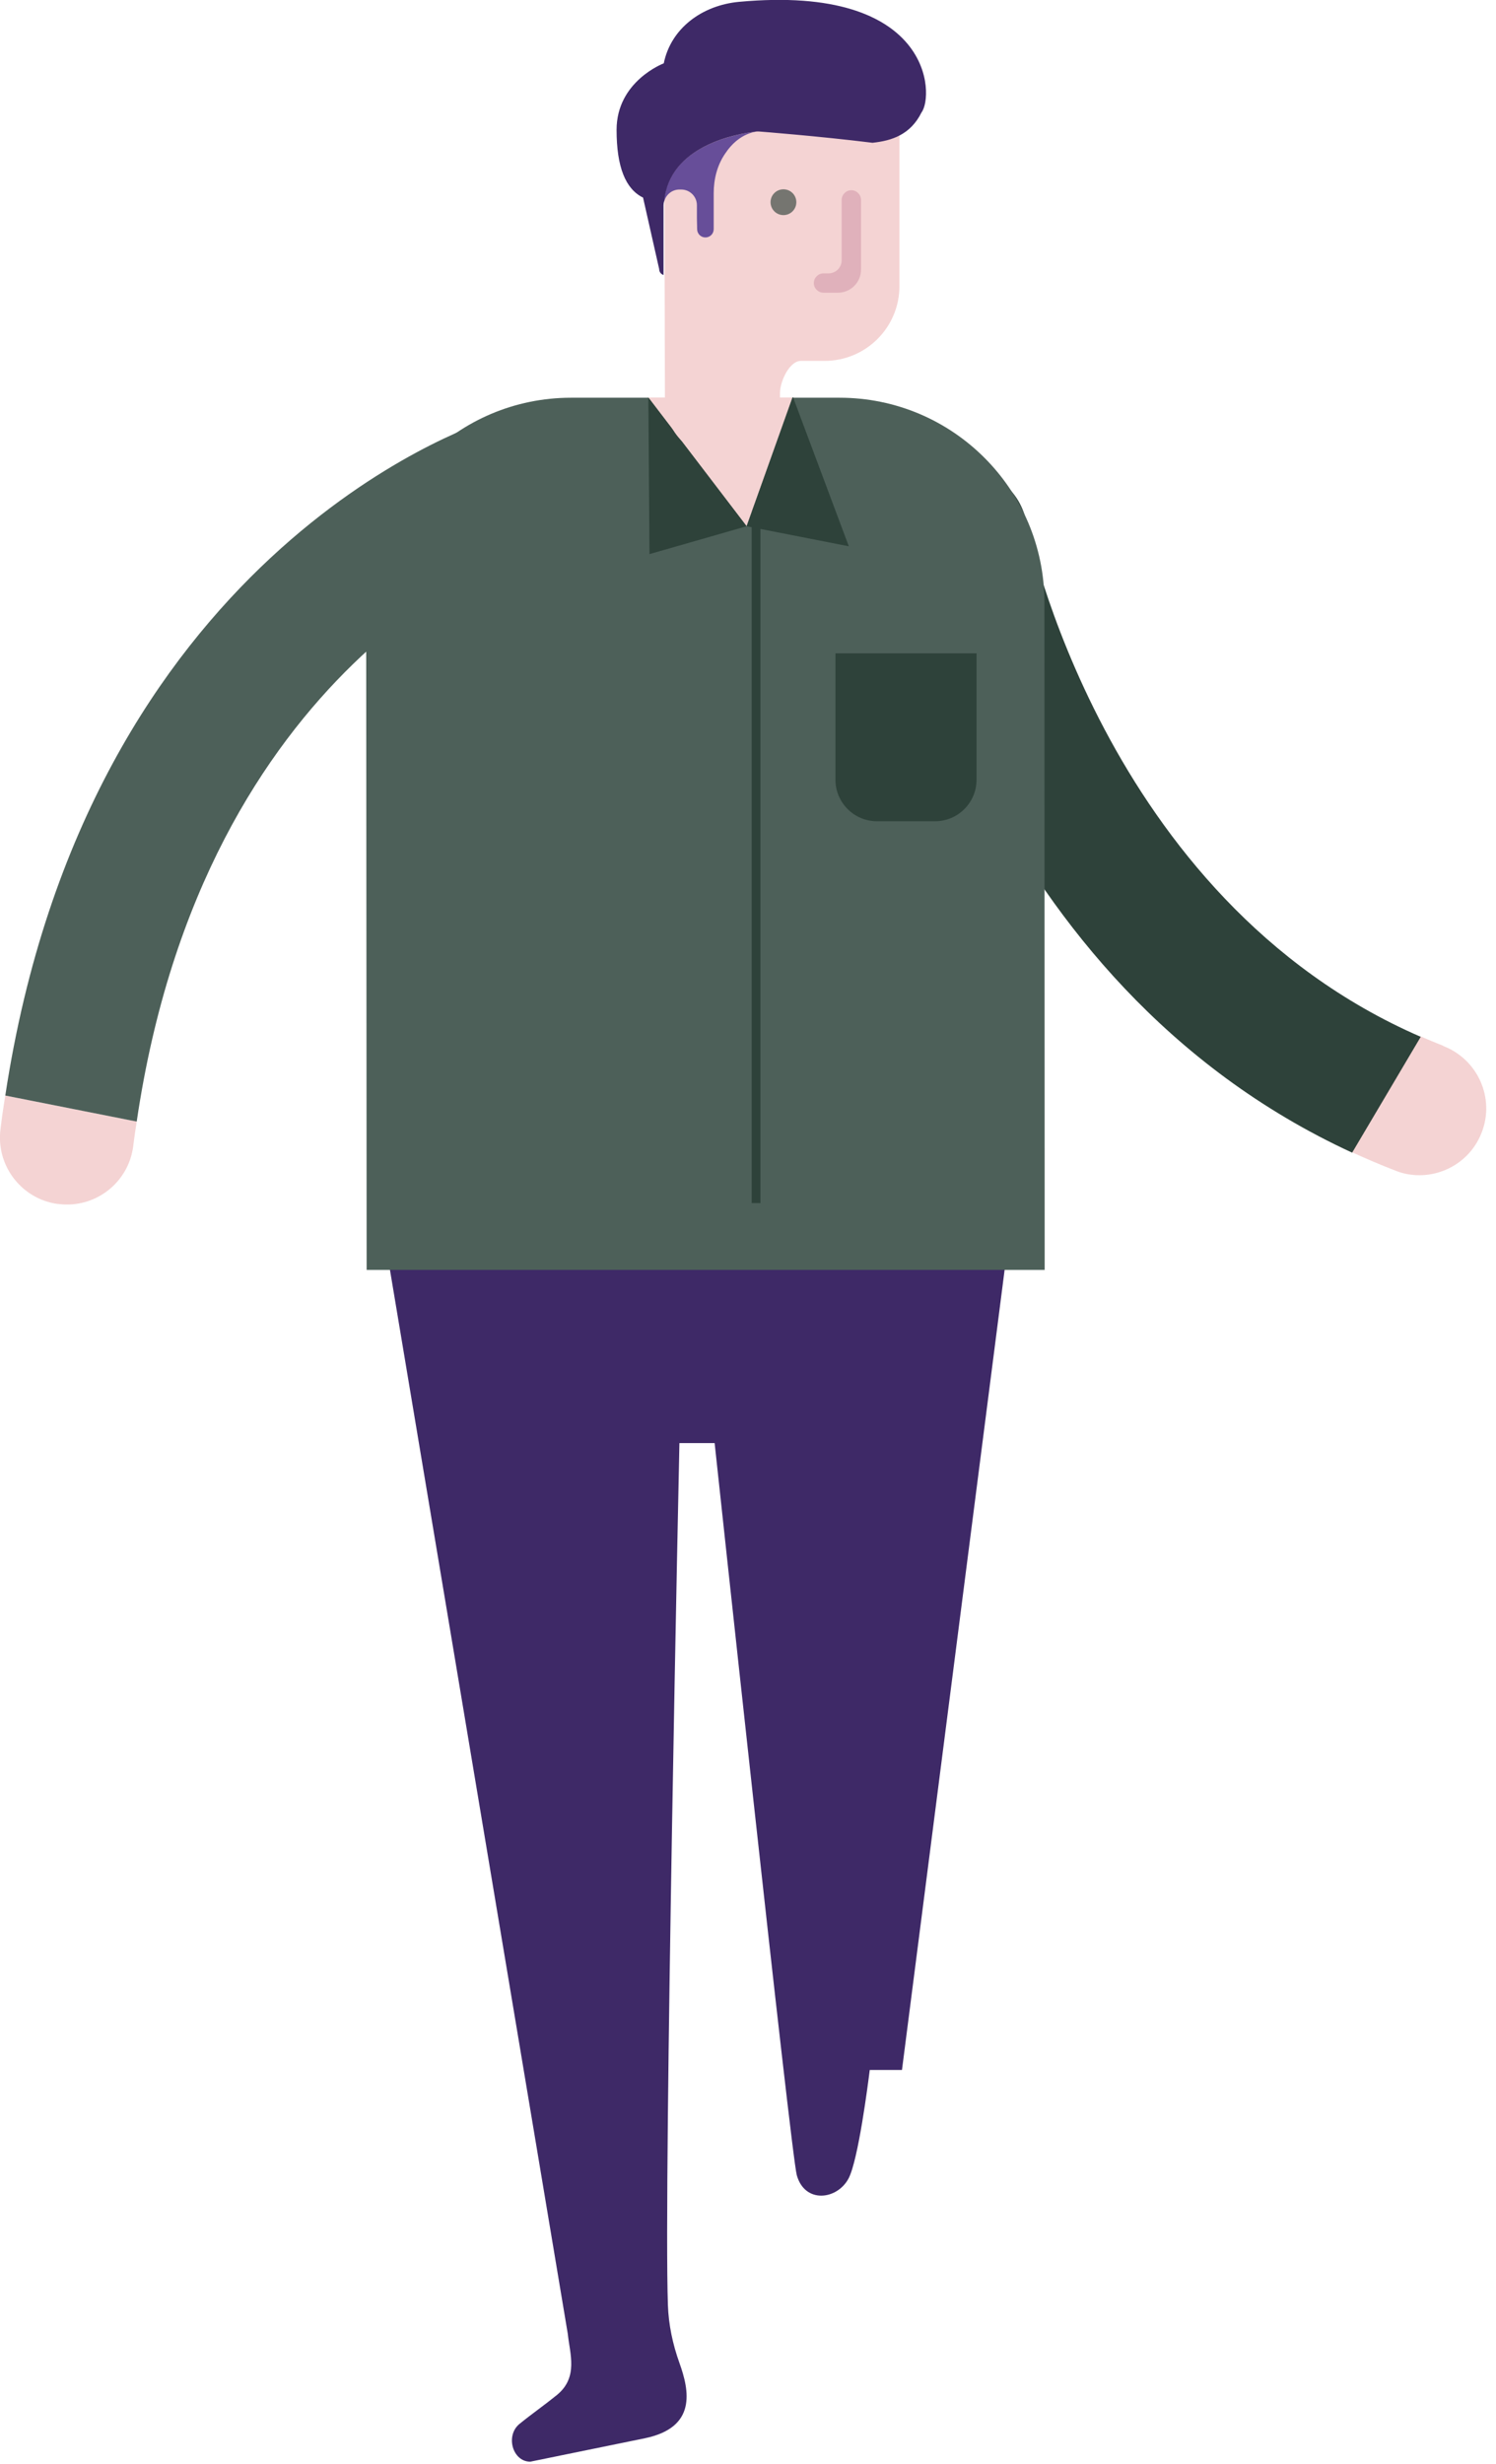 <svg width="65" height="107" viewBox="0 0 65 107" fill="none" xmlns="http://www.w3.org/2000/svg">
<g clip-path="url(#clip0_134_700)">
<path d="M43.66 55.06H16.93L24.67 101.34C24.76 102.21 25.14 103.23 24.19 104C23.66 104.43 23.1 104.82 22.57 105.25C21.95 105.76 22.27 106.89 23.04 106.89L28.03 105.87C30.27 105.4 29.96 103.82 29.52 102.6C29.23 101.79 29.05 100.95 29.02 100.09C28.83 94.71 29.52 62.66 29.52 62.66H31.05C31.05 62.66 34.37 93.57 34.62 94.45C34.97 95.7 36.38 95.52 36.87 94.59C37.29 93.79 37.71 90.52 37.79 89.88H39.19L43.66 55.06Z" fill="#3E2967"/>
<path d="M62.71 45.42C64.21 46 64.96 47.68 64.38 49.17C63.91 50.4 62.69 51.12 61.44 51.02C61.17 51 60.9 50.94 60.63 50.83C59.98 50.58 59.35 50.31 58.74 50.03L61.72 45C62.05 45.14 62.37 45.28 62.71 45.41V45.42Z" fill="#F4D3D3"/>
<path d="M41.2 20.37C42.77 20.07 44.29 21.1 44.6 22.68C44.63 22.85 47.9 39.02 61.73 45.02L58.75 50.05C42.63 42.63 39.05 24.55 38.9 23.76C38.6 22.19 39.64 20.67 41.21 20.37H41.2Z" fill="#2E423A"/>
<path d="M15.92 55.14H45.39L45.38 26.17C45.38 21.25 41.39 17.27 36.48 17.27H24.81C19.89 17.27 15.91 21.26 15.91 26.17L15.93 55.14H15.92Z" fill="#4D6059"/>
<path d="M5.79 49.76C5.59 51.35 4.14 52.48 2.55 52.28C2.48 52.28 2.41 52.26 2.34 52.25C0.86 51.96 -0.17 50.56 0.02 49.04C0.08 48.54 0.15 48.05 0.23 47.57L5.94 48.7C5.89 49.05 5.83 49.4 5.79 49.76Z" fill="#F4D3D3"/>
<path d="M21.16 18.27C22.68 17.78 24.3 18.61 24.8 20.13C25.3 21.65 24.47 23.29 22.96 23.79C22.38 23.99 8.88 28.75 5.94 48.7L0.23 47.57C3.79 24.14 20.44 18.5 21.16 18.27Z" fill="#4D6059"/>
<path d="M33.04 21.88H32.66V52.24H33.04V21.88Z" fill="#2E423A"/>
<path d="M36.29 28.37H42.43V33.86C42.43 34.85 41.62 35.66 40.63 35.66H38.1C37.11 35.66 36.3 34.85 36.3 33.86V28.37H36.29Z" fill="#2E423A"/>
<path d="M34.43 17.26L32.44 22.85L28.17 17.26H34.43Z" fill="#F4D3D3"/>
<path d="M28.17 17.26L32.44 22.85L28.22 24.06L28.17 17.26Z" fill="#2E423A"/>
<path d="M34.45 17.23L36.88 23.72L32.44 22.85L34.45 17.23Z" fill="#2E423A"/>
<path d="M28.84 4.42H39.08V12.42C39.08 14.22 37.62 15.67 35.83 15.67H34.8C34.3 15.67 33.89 16.56 33.89 17.07V17.38C33.89 18.76 32.77 19.88 31.39 19.88C30.01 19.88 28.89 18.76 28.89 17.38L28.86 4.42H28.84Z" fill="#F4D3D3"/>
<path d="M35.79 12.71H36.41C36.96 12.71 37.41 12.26 37.41 11.71V8.68C37.41 8.45 37.22 8.26 36.99 8.26C36.76 8.26 36.57 8.45 36.57 8.68V11.3C36.57 11.61 36.32 11.87 36 11.87H35.78C35.55 11.87 35.36 12.06 35.36 12.29C35.36 12.52 35.55 12.71 35.78 12.71H35.79Z" fill="#E0B1BB"/>
<path d="M33.48 8.78C33.48 9.09 33.73 9.34 34.04 9.34C34.35 9.34 34.6 9.09 34.6 8.78C34.6 8.47 34.35 8.22 34.04 8.22C33.73 8.22 33.48 8.47 33.48 8.78Z" fill="#757570"/>
<path d="M33.18 5.69C33.18 5.69 33.09 5.69 32.94 5.71C33.02 5.7 33.1 5.69 33.18 5.69Z" fill="#3E2967"/>
<path d="M28.86 8.74C28.94 8.45 29.2 8.23 29.52 8.23H29.6C29.98 8.23 30.28 8.54 30.28 8.91V9.49V9.47L30.29 9.95C30.29 10.15 30.45 10.31 30.65 10.31C30.85 10.31 31.01 10.15 31.01 9.95V8.39C31.01 7.78 31.16 7.18 31.5 6.68C31.79 6.24 32.23 5.82 32.87 5.71C31.94 5.82 29.08 6.35 28.85 8.73L28.86 8.74Z" fill="#674E99"/>
<path d="M32.11 0.08C30.5 0.23 29.15 1.23 28.84 2.75C28.84 2.75 26.79 3.52 26.79 5.64C26.79 7.25 27.18 8.21 27.94 8.58L28.64 11.68C28.64 11.82 28.73 11.91 28.83 11.94V8.91C28.83 8.85 28.84 8.79 28.86 8.73C29.09 6.34 31.96 5.81 32.88 5.71H32.98C32.98 5.71 35.57 5.91 37.91 6.2C38.75 6.11 39.56 5.85 40.04 4.88C40.59 4.16 40.54 -0.7 32.11 0.08Z" fill="#3E2967"/>
</g>
<defs>
<clipPath id="clip0_134_700">
<rect width="64.58" height="106.89" fill="white"/>
</clipPath>
</defs>
</svg>
